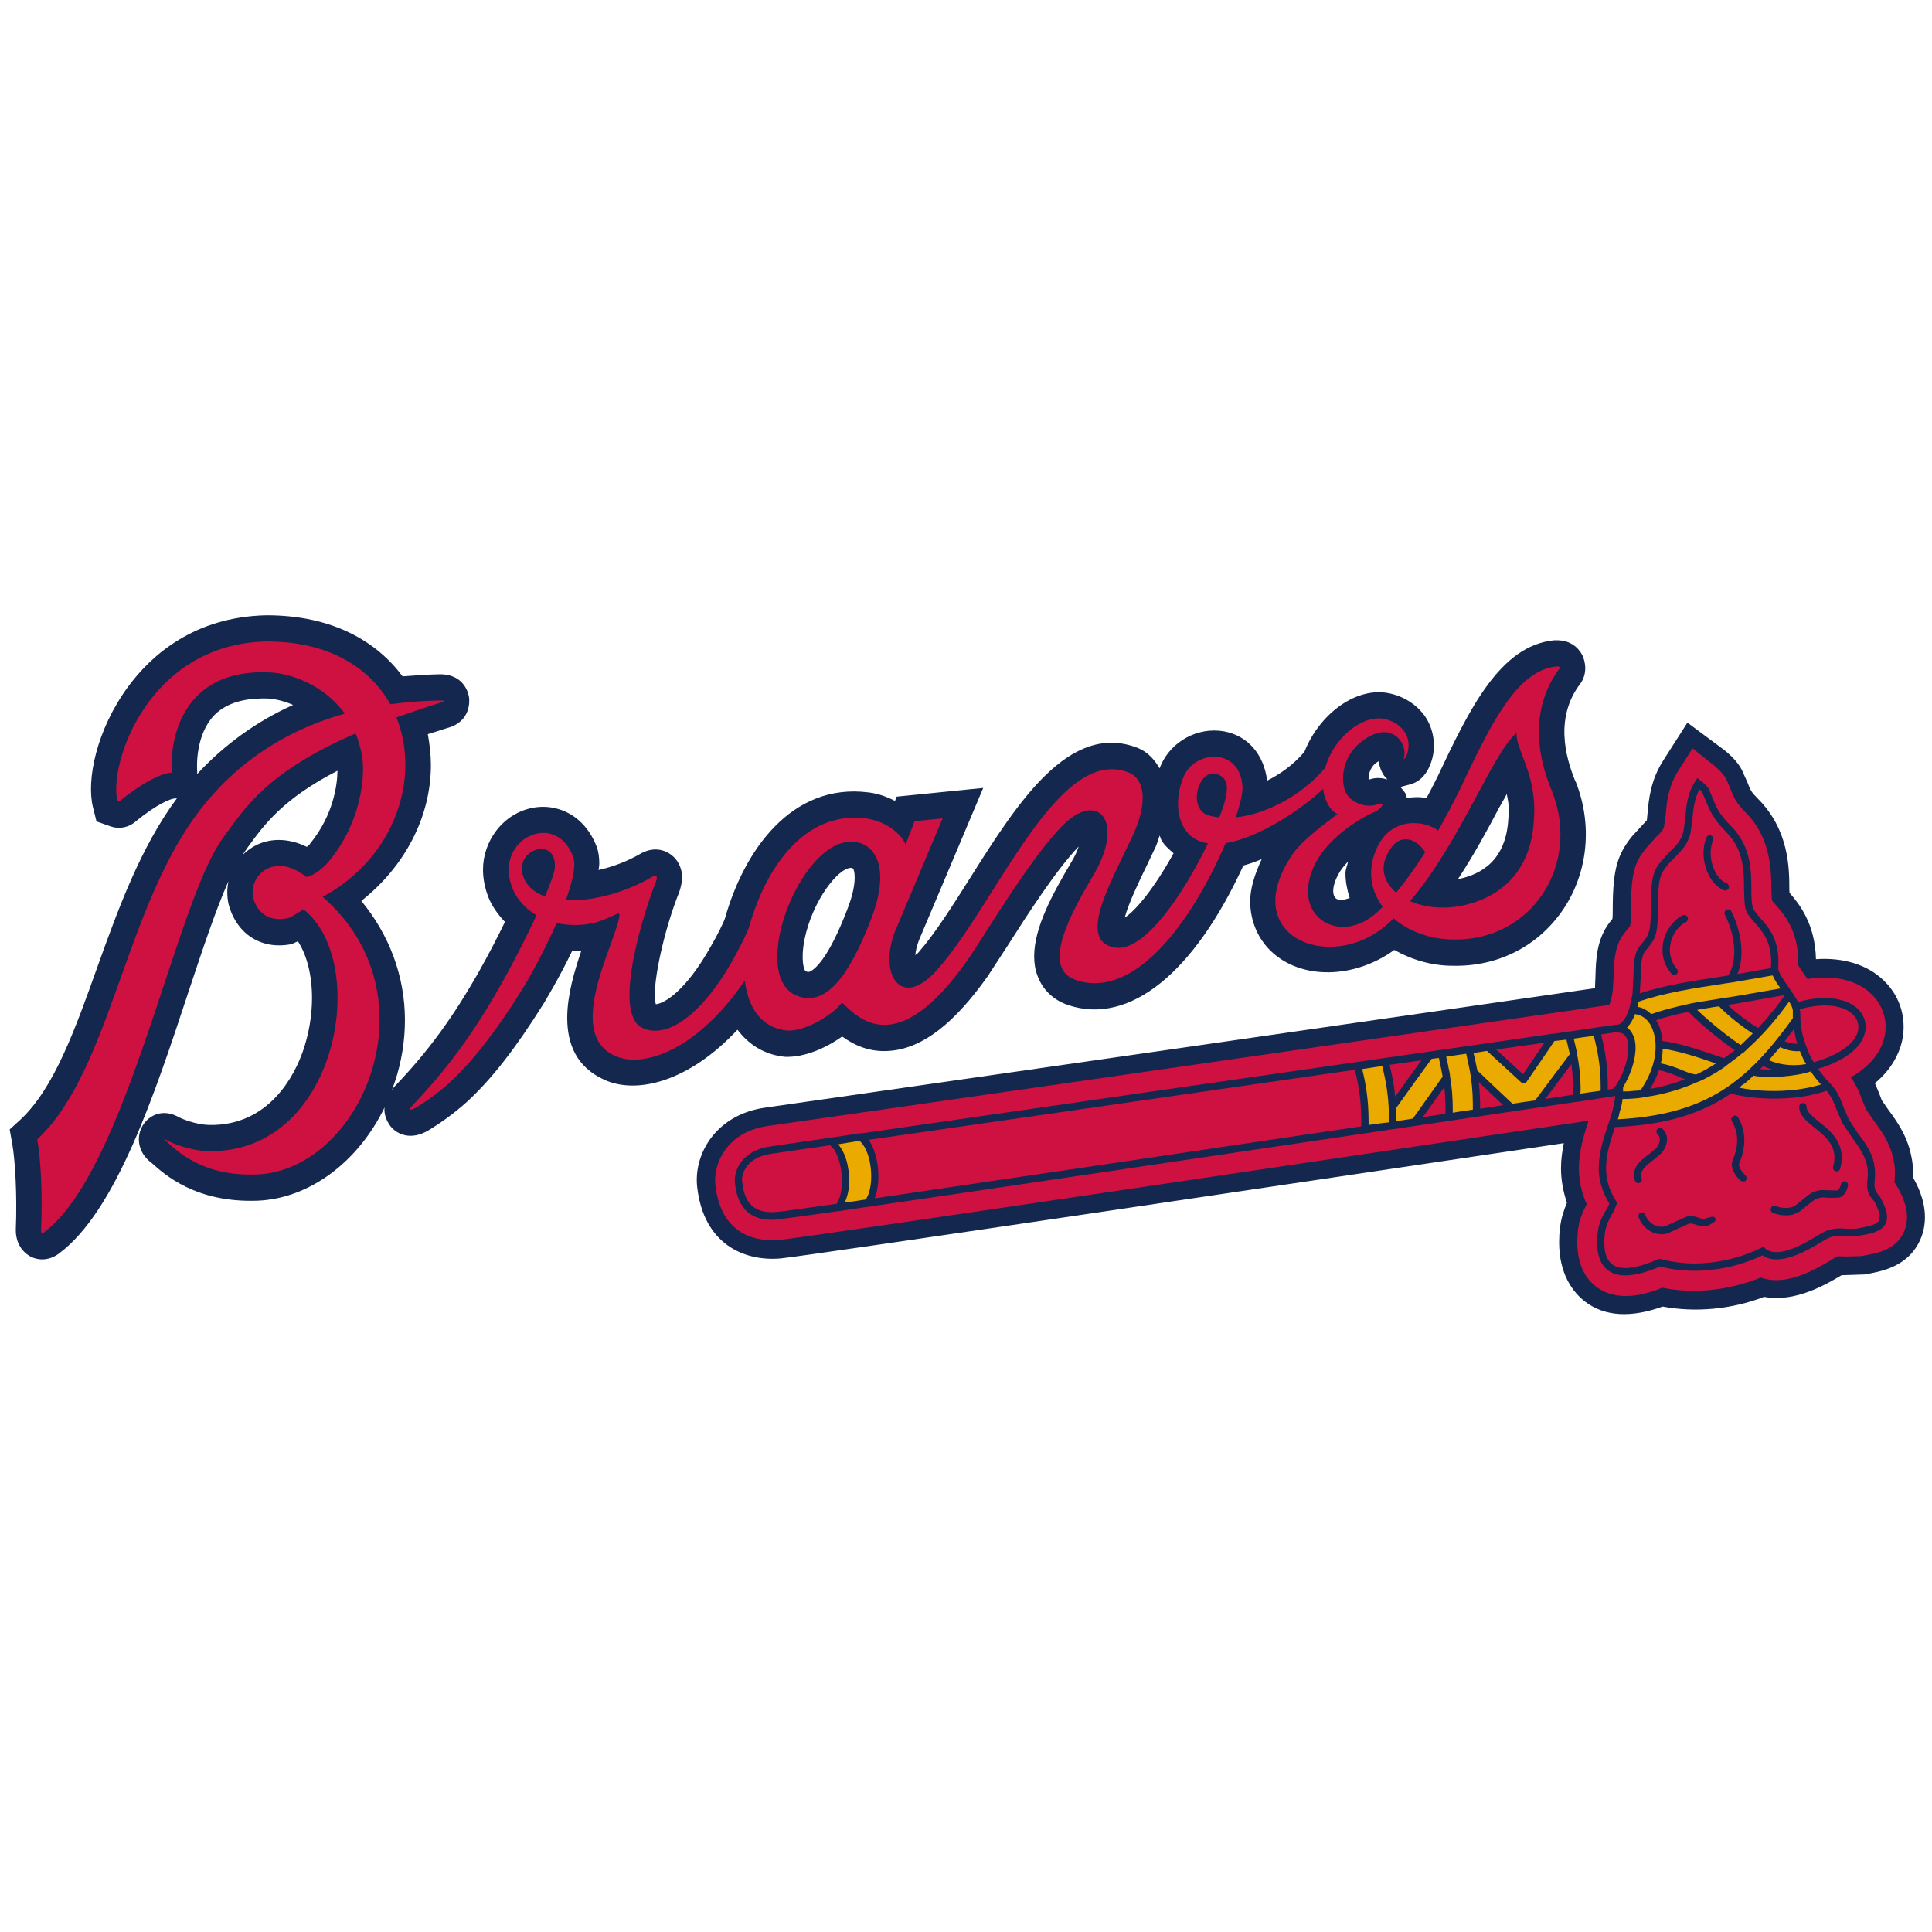 <?xml version="1.0" encoding="UTF-8"?>
<svg xmlns="http://www.w3.org/2000/svg" xmlns:xlink="http://www.w3.org/1999/xlink" width="32px" height="32px" viewBox="0 0 32 12" version="1.1">
<g id="surface1">
<path style=" stroke:none;fill-rule:nonzero;fill:rgb(7.451%,15.294%,30.98%);fill-opacity:1;" d="M 4.406 0.191 C 3.219 0.219 2.508 0.848 2.121 1.375 C 1.594 2.094 1.43 2.922 1.539 3.367 L 1.598 3.605 L 1.84 3.691 C 1.988 3.738 2.145 3.703 2.262 3.594 C 2.613 3.309 2.824 3.234 2.879 3.227 L 2.93 3.223 C 2.328 4.035 1.961 5.047 1.609 6.027 C 1.242 7.055 0.895 8.027 0.336 8.547 L 0.16 8.707 L 0.203 8.945 C 0.25 9.215 0.285 9.785 0.262 10.363 C 0.258 10.562 0.348 10.723 0.5 10.809 C 0.652 10.891 0.832 10.871 0.977 10.762 C 1.922 10.059 2.559 8.133 3.121 6.43 C 3.355 5.727 3.578 5.055 3.785 4.594 C 3.758 4.715 3.758 4.844 3.785 4.973 C 3.918 5.477 4.336 5.738 4.832 5.637 C 4.832 5.637 4.879 5.617 4.934 5.59 C 5.086 5.824 5.168 6.16 5.168 6.531 C 5.168 6.816 5.117 7.125 5.016 7.414 C 4.887 7.785 4.469 8.656 3.457 8.633 C 3.238 8.625 3.012 8.531 2.969 8.508 C 2.707 8.355 2.473 8.465 2.367 8.637 C 2.258 8.809 2.27 9.074 2.496 9.25 C 2.473 9.227 2.512 9.262 2.512 9.262 C 2.73 9.457 3.246 9.926 4.273 9.887 C 5.133 9.848 5.934 9.242 6.371 8.34 C 6.371 8.348 6.367 8.363 6.367 8.375 C 6.367 8.508 6.434 8.605 6.461 8.645 C 6.574 8.793 6.812 8.898 7.109 8.715 C 7.273 8.613 7.496 8.465 7.738 8.246 C 8.145 7.871 8.543 7.359 9 6.629 C 9.02 6.594 9.25 6.223 9.477 5.75 C 9.523 5.754 9.578 5.75 9.629 5.746 C 9.516 6.078 9.395 6.48 9.395 6.859 C 9.395 7.285 9.543 7.676 10.016 7.887 C 10.543 8.125 11.402 7.926 12.215 7.055 C 12.406 7.309 12.672 7.473 13.004 7.504 C 13.332 7.516 13.684 7.355 13.949 7.168 C 14.145 7.309 14.41 7.441 14.77 7.402 C 15.293 7.348 15.812 6.945 16.363 6.164 L 16.684 5.672 C 17.008 5.164 17.488 4.414 17.867 4.02 C 17.84 4.094 17.809 4.176 17.746 4.277 C 17.43 4.812 17.129 5.363 17.129 5.84 C 17.129 5.949 17.145 6.059 17.184 6.16 C 17.266 6.391 17.449 6.566 17.695 6.648 C 18.707 6.984 19.777 6.117 20.594 4.336 C 20.695 4.309 20.797 4.273 20.898 4.23 C 20.781 4.48 20.707 4.719 20.707 4.926 C 20.707 5.277 20.852 5.562 21.047 5.75 C 21.551 6.238 22.438 6.211 23.094 5.734 C 23.379 5.895 23.711 5.996 24.062 5.996 C 24.824 6.012 25.492 5.664 25.902 5.047 C 26.305 4.438 26.379 3.652 26.098 2.945 L 26.094 2.945 C 25.996 2.695 25.707 1.973 26.152 1.355 C 26.32 1.152 26.242 0.93 26.215 0.867 C 26.188 0.805 26.07 0.598 25.777 0.605 L 25.742 0.605 C 24.84 0.695 24.336 1.75 23.809 2.867 C 23.754 2.98 23.688 3.105 23.625 3.223 C 23.602 3.219 23.574 3.211 23.551 3.207 C 23.465 3.199 23.383 3.207 23.301 3.215 C 23.297 3.203 23.297 3.188 23.293 3.172 C 23.273 3.121 23.23 3.078 23.195 3.035 C 23.266 3.016 23.355 2.992 23.355 2.992 C 23.605 2.93 23.695 2.672 23.723 2.562 C 23.742 2.492 23.75 2.418 23.75 2.348 C 23.75 2.18 23.703 2.02 23.613 1.879 C 23.465 1.66 23.223 1.512 22.949 1.473 C 22.418 1.402 21.844 1.848 21.605 2.453 C 21.418 2.672 21.199 2.824 20.988 2.93 C 20.934 2.496 20.668 2.184 20.27 2.113 C 19.844 2.039 19.402 2.273 19.227 2.676 C 19.219 2.691 19.215 2.707 19.207 2.727 C 19.121 2.578 19.004 2.453 18.852 2.391 C 17.711 1.938 16.848 3.309 16.082 4.52 C 15.777 5.004 15.488 5.461 15.215 5.773 C 15.191 5.801 15.18 5.801 15.16 5.82 C 15.168 5.742 15.188 5.645 15.242 5.523 C 15.25 5.508 16.285 3.051 16.285 3.051 L 14.852 3.195 C 14.852 3.195 14.836 3.238 14.824 3.266 C 14.695 3.199 14.551 3.145 14.387 3.125 C 13.105 2.961 12.32 4.098 12.008 5.211 C 11.988 5.273 11.879 5.496 11.773 5.676 C 11.359 6.414 11.004 6.621 10.863 6.633 C 10.852 6.594 10.844 6.555 10.844 6.492 C 10.844 6.102 11.035 5.305 11.25 4.777 C 11.281 4.684 11.297 4.602 11.297 4.531 C 11.297 4.348 11.203 4.234 11.152 4.188 C 11.039 4.082 10.848 4.016 10.629 4.129 C 10.383 4.273 10.141 4.359 9.914 4.41 C 9.918 4.375 9.926 4.336 9.926 4.301 C 9.926 4.203 9.914 4.113 9.887 4.035 C 9.75 3.668 9.477 3.43 9.137 3.375 C 8.797 3.32 8.445 3.465 8.223 3.754 C 8.078 3.945 8 4.168 8 4.406 C 8 4.555 8.031 4.711 8.09 4.863 C 8.148 5.008 8.246 5.145 8.363 5.27 C 8.234 5.539 8.082 5.828 7.934 6.09 C 7.5 6.855 7.098 7.406 6.547 7.984 C 6.523 8.008 6.508 8.031 6.492 8.055 C 6.504 8.016 6.52 7.977 6.535 7.934 C 6.652 7.59 6.707 7.238 6.707 6.895 C 6.707 6.172 6.449 5.484 5.984 4.922 C 6.703 4.355 7.137 3.531 7.137 2.672 C 7.137 2.5 7.117 2.332 7.086 2.16 C 7.191 2.129 7.297 2.094 7.406 2.059 C 7.809 1.953 7.773 1.598 7.77 1.559 C 7.766 1.516 7.707 1.164 7.281 1.168 C 7.07 1.172 6.867 1.188 6.668 1.203 C 6.246 0.633 5.516 0.188 4.406 0.191 Z M 4.305 1.57 C 4.352 1.566 4.398 1.57 4.449 1.57 C 4.547 1.578 4.695 1.605 4.855 1.676 C 4.246 1.949 3.715 2.336 3.266 2.82 L 3.266 2.77 C 3.258 2.672 3.246 2.164 3.547 1.848 C 3.719 1.672 3.973 1.578 4.305 1.57 Z M 27.949 1.969 L 27.555 2.586 C 27.336 2.922 27.309 3.25 27.289 3.465 C 27.289 3.465 27.281 3.551 27.277 3.586 C 27.258 3.605 27.23 3.637 27.23 3.637 L 27.043 3.84 L 27.02 3.867 C 26.754 4.199 26.711 4.48 26.711 5.156 L 26.707 5.219 C 26.688 5.242 26.664 5.273 26.664 5.273 C 26.441 5.559 26.434 5.906 26.426 6.16 C 26.426 6.16 26.418 6.363 26.418 6.367 C 25.77 6.465 12.977 8.305 12.688 8.344 C 11.867 8.453 11.488 9.105 11.547 9.656 C 11.652 10.609 12.328 10.895 12.926 10.844 C 13.305 10.812 22.598 9.426 25.902 8.934 C 25.875 9.066 25.855 9.203 25.855 9.352 C 25.855 9.531 25.887 9.723 25.953 9.922 C 25.902 10.043 25.859 10.176 25.84 10.324 C 25.828 10.414 25.824 10.5 25.824 10.574 C 25.824 11.105 26.051 11.402 26.254 11.559 C 26.582 11.809 27.016 11.828 27.539 11.641 C 28.082 11.742 28.68 11.688 29.219 11.48 C 29.727 11.578 30.242 11.277 30.496 11.125 C 30.496 11.125 30.504 11.121 30.504 11.121 L 30.527 11.121 L 30.883 11.109 L 30.941 11.098 C 31.176 11.055 31.609 10.973 31.805 10.535 C 31.863 10.406 31.883 10.277 31.883 10.16 C 31.883 9.855 31.742 9.602 31.684 9.5 C 31.684 9.477 31.688 9.461 31.688 9.434 C 31.688 9.352 31.68 9.246 31.652 9.125 C 31.582 8.793 31.402 8.551 31.273 8.375 L 31.168 8.223 L 31.125 8.109 C 31.105 8.062 31.082 8.004 31.055 7.941 C 31.336 7.707 31.449 7.453 31.496 7.277 C 31.59 6.906 31.488 6.52 31.211 6.25 C 30.941 5.98 30.535 5.855 30.078 5.887 C 30.066 5.297 29.793 4.961 29.641 4.789 C 29.637 4.762 29.637 4.73 29.637 4.73 C 29.637 4.383 29.633 3.746 29.117 3.23 C 29.004 3.117 28.992 3.086 28.949 2.973 C 28.949 2.973 28.895 2.848 28.879 2.816 C 28.852 2.746 28.777 2.586 28.531 2.402 Z M 22.836 2.609 C 22.852 2.734 22.906 2.828 22.941 2.867 C 22.941 2.867 22.969 2.895 22.98 2.91 C 22.895 2.887 22.801 2.871 22.684 2.91 C 22.68 2.91 22.676 2.906 22.668 2.906 C 22.668 2.898 22.668 2.895 22.668 2.891 C 22.668 2.793 22.719 2.695 22.781 2.645 C 22.805 2.625 22.82 2.617 22.836 2.609 Z M 5.59 2.766 C 5.586 2.996 5.527 3.492 5.137 3.973 L 5.133 3.98 C 5.117 4 5.102 4.012 5.082 4.027 C 4.734 3.855 4.363 3.875 4.09 4.098 C 4.062 4.117 4.035 4.145 4.012 4.168 C 4.016 4.16 4.023 4.152 4.027 4.145 L 4.109 4.027 C 4.375 3.66 4.688 3.23 5.59 2.766 Z M 24.957 3.152 C 24.973 3.238 24.992 3.32 24.992 3.418 C 24.992 3.457 24.988 3.496 24.984 3.539 C 24.953 4.25 24.535 4.484 24.148 4.562 C 24.41 4.164 24.637 3.746 24.832 3.375 C 24.875 3.305 24.914 3.227 24.957 3.152 Z M 19.207 3.84 C 19.219 3.863 19.223 3.887 19.234 3.91 C 19.285 4.004 19.363 4.066 19.438 4.133 C 19.121 4.707 18.816 5.078 18.629 5.199 C 18.691 4.961 18.875 4.582 18.988 4.348 L 19.141 4.027 C 19.172 3.957 19.184 3.902 19.207 3.84 Z M 22.328 4.27 C 22.316 4.336 22.285 4.398 22.285 4.465 C 22.285 4.602 22.312 4.738 22.355 4.875 C 22.262 4.906 22.172 4.922 22.125 4.879 C 22.098 4.855 22.082 4.812 22.082 4.758 C 22.082 4.688 22.109 4.59 22.164 4.488 C 22.203 4.41 22.262 4.34 22.328 4.27 Z M 14.094 4.375 C 14.121 4.375 14.125 4.383 14.129 4.387 C 14.145 4.406 14.156 4.457 14.156 4.539 C 14.156 4.648 14.129 4.82 14.035 5.059 C 13.711 5.91 13.48 6.062 13.418 6.09 C 13.402 6.098 13.387 6.105 13.344 6.086 C 13.32 6.074 13.258 5.914 13.324 5.566 C 13.457 4.91 13.887 4.375 14.094 4.375 Z M 14.094 4.375 "/>
<path style=" stroke:none;fill-rule:nonzero;fill:rgb(80.784%,6.667%,25.49%);fill-opacity:1;" d="M 4.41 0.625 C 2.449 0.668 1.797 2.664 1.945 3.262 C 1.949 3.27 1.965 3.285 1.98 3.27 C 2.348 2.973 2.652 2.812 2.844 2.797 C 2.812 2.27 2.996 1.07 4.469 1.137 C 4.801 1.152 5.363 1.336 5.711 1.82 C 4.898 2.047 4.023 2.504 3.324 3.402 C 2.066 5.016 1.836 7.738 0.617 8.871 C 0.676 9.195 0.707 9.809 0.68 10.379 C 0.68 10.441 0.715 10.426 0.73 10.41 C 2.105 9.383 2.902 4.957 3.691 3.883 C 4.047 3.398 4.402 2.793 5.891 2.148 C 5.941 2.277 5.984 2.418 6.004 2.578 C 6.039 2.871 5.988 3.602 5.461 4.25 C 5.34 4.406 5.133 4.535 5.07 4.523 C 4.996 4.461 5.004 4.48 4.918 4.422 C 4.465 4.18 4.117 4.539 4.195 4.875 C 4.254 5.098 4.438 5.273 4.754 5.211 C 4.852 5.195 5.012 5.047 5.043 5.074 C 6.137 5.977 5.586 9.113 3.449 9.066 C 3.125 9.059 2.816 8.918 2.766 8.887 C 2.711 8.855 2.711 8.871 2.746 8.895 C 2.918 9.047 3.332 9.488 4.258 9.453 C 5.988 9.379 7.227 6.492 5.344 4.855 C 6.547 4.207 6.969 2.879 6.566 1.883 C 6.789 1.805 7.023 1.723 7.289 1.641 C 7.348 1.625 7.395 1.602 7.289 1.602 C 7.043 1.605 6.766 1.625 6.465 1.664 C 6.125 1.059 5.445 0.621 4.41 0.625 Z M 25.781 1.039 C 25.125 1.102 24.699 1.977 24.188 3.059 C 24.078 3.285 23.953 3.523 23.82 3.758 C 23.637 3.605 23.039 3.484 22.789 4.082 C 22.645 4.43 22.707 4.758 22.902 5.02 C 22.852 5.07 22.801 5.121 22.75 5.16 C 22.141 5.652 21.344 5.141 21.797 4.281 C 22.016 3.859 22.559 3.531 22.77 3.449 C 22.867 3.406 22.977 3.266 22.812 3.324 C 22.613 3.395 22.328 3.281 22.27 3.074 C 22.188 2.777 22.32 2.473 22.52 2.309 C 23.02 1.891 23.309 2.293 23.258 2.531 C 23.23 2.621 23.293 2.555 23.316 2.453 C 23.391 2.168 23.172 1.941 22.895 1.902 C 22.527 1.859 22.078 2.246 21.949 2.719 C 21.523 3.215 20.934 3.488 20.469 3.539 C 20.543 3.312 20.59 3.117 20.578 3.012 C 20.527 2.379 19.797 2.426 19.609 2.855 C 19.422 3.27 19.48 3.891 20.008 3.969 C 19.613 4.785 18.945 5.809 18.441 5.691 C 17.844 5.559 18.406 4.605 18.762 3.84 C 19.043 3.234 18.926 2.887 18.699 2.797 C 17.523 2.324 16.508 4.957 15.523 6.062 C 14.898 6.77 14.516 6.082 14.863 5.336 L 15.613 3.555 L 15.148 3.602 L 15 3.988 C 14.938 3.832 14.699 3.602 14.336 3.555 C 13.316 3.426 12.676 4.398 12.414 5.332 C 12.379 5.461 12.195 5.797 12.141 5.895 C 11.605 6.844 11.027 7.215 10.637 7.023 C 10.129 6.781 10.676 5.07 10.863 4.609 C 10.895 4.516 10.879 4.484 10.816 4.516 C 10.375 4.777 9.816 4.934 9.371 4.91 C 9.484 4.602 9.547 4.328 9.492 4.188 C 9.203 3.41 8.172 3.898 8.484 4.703 C 8.551 4.879 8.688 5.043 8.887 5.16 C 8.711 5.535 8.488 5.973 8.297 6.309 C 7.797 7.195 7.359 7.75 6.852 8.289 C 6.723 8.422 6.832 8.379 6.895 8.344 C 7.07 8.234 7.258 8.105 7.457 7.922 C 7.84 7.566 8.227 7.066 8.645 6.395 C 8.805 6.137 9.035 5.707 9.219 5.289 C 9.387 5.324 9.578 5.336 9.793 5.297 C 9.914 5.277 10.141 5.176 10.23 5.133 C 10.254 5.125 10.262 5.156 10.262 5.156 C 10.215 5.59 9.336 7.105 10.184 7.488 C 10.66 7.703 11.555 7.387 12.336 6.242 C 12.391 6.695 12.617 7.031 13.043 7.07 C 13.359 7.082 13.809 6.793 13.945 6.605 C 14.199 6.84 14.836 7.59 16.02 5.91 C 16.305 5.504 17.035 4.25 17.598 3.676 C 18.191 3.078 18.641 3.609 18.105 4.504 C 17.719 5.156 17.238 6.039 17.824 6.234 C 18.797 6.559 19.738 5.27 20.301 3.965 C 20.938 3.863 21.707 3.277 21.914 3.066 C 21.93 3.215 22.012 3.418 22.152 3.484 C 21.883 3.688 21.594 3.906 21.434 4.113 C 20.457 5.496 22.016 6.137 22.961 5.324 C 23.004 5.289 23.043 5.25 23.082 5.211 C 23.328 5.422 23.68 5.559 24.07 5.562 C 25.383 5.586 26.184 4.309 25.707 3.109 C 25.605 2.855 25.219 1.926 25.812 1.098 C 25.848 1.059 25.844 1.035 25.781 1.039 Z M 25.121 2.137 C 25.094 2.41 25.465 2.828 25.406 3.57 C 25.355 4.68 24.535 4.961 24.102 5.02 C 23.82 5.055 23.562 5.016 23.355 4.926 C 24.191 3.945 24.711 2.488 25.121 2.137 Z M 28.035 2.395 L 27.805 2.754 C 27.629 3.027 27.605 3.297 27.59 3.492 L 27.562 3.688 C 27.551 3.742 27.523 3.777 27.434 3.859 L 27.277 4.035 L 27.254 4.062 C 27.066 4.297 27.012 4.469 27.012 5.156 C 27.012 5.305 26.996 5.344 26.996 5.344 C 26.992 5.348 26.953 5.395 26.953 5.395 L 26.898 5.465 C 26.738 5.672 26.734 5.934 26.727 6.168 L 26.711 6.418 C 26.695 6.531 26.676 6.602 26.652 6.645 C 26.359 6.688 12.852 8.633 12.727 8.648 C 12.02 8.746 11.812 9.297 11.848 9.621 C 11.945 10.523 12.617 10.562 12.902 10.539 C 13.289 10.504 23.719 8.949 26.312 8.562 C 26.238 8.789 26.152 9.055 26.152 9.352 C 26.152 9.539 26.188 9.738 26.281 9.945 C 26.211 10.078 26.156 10.211 26.137 10.363 C 26.129 10.441 26.125 10.508 26.125 10.574 C 26.125 10.98 26.285 11.195 26.434 11.309 C 26.793 11.586 27.277 11.434 27.535 11.328 C 28.059 11.438 28.641 11.371 29.164 11.16 C 29.59 11.316 30.086 11.016 30.348 10.859 L 30.406 10.824 C 30.434 10.805 30.453 10.805 30.555 10.812 L 30.828 10.805 L 30.891 10.793 C 31.105 10.754 31.402 10.699 31.535 10.406 C 31.57 10.324 31.586 10.242 31.586 10.16 C 31.586 9.969 31.5 9.785 31.422 9.652 L 31.402 9.613 C 31.402 9.613 31.391 9.598 31.379 9.59 C 31.379 9.586 31.379 9.574 31.379 9.574 C 31.383 9.539 31.387 9.488 31.387 9.434 C 31.387 9.367 31.383 9.285 31.359 9.191 C 31.305 8.926 31.156 8.723 31.035 8.559 L 30.91 8.379 L 30.844 8.219 C 30.805 8.117 30.758 7.988 30.656 7.844 C 31.035 7.629 31.164 7.367 31.207 7.199 C 31.277 6.938 31.199 6.664 31.004 6.473 C 30.766 6.23 30.379 6.145 29.938 6.215 C 29.918 6.188 29.898 6.16 29.883 6.137 C 29.883 6.137 29.801 6.02 29.785 5.988 C 29.785 5.973 29.785 5.949 29.785 5.93 C 29.785 5.41 29.547 5.141 29.402 4.977 C 29.402 4.977 29.359 4.93 29.348 4.91 C 29.344 4.867 29.34 4.73 29.34 4.73 C 29.336 4.41 29.332 3.875 28.91 3.453 C 28.754 3.293 28.723 3.219 28.672 3.09 L 28.602 2.926 C 28.586 2.891 28.547 2.805 28.367 2.66 Z M 20.117 2.812 C 20.133 2.816 20.152 2.82 20.172 2.828 C 20.367 2.902 20.367 3.109 20.195 3.539 C 20.121 3.531 20.051 3.52 19.992 3.496 C 19.684 3.367 19.84 2.785 20.117 2.812 Z M 23.289 3.902 C 23.426 3.902 23.551 4.02 23.605 4.117 C 23.449 4.359 23.289 4.586 23.125 4.785 C 22.934 4.621 22.855 4.398 22.973 4.16 C 23.066 3.965 23.18 3.898 23.289 3.902 Z M 14.098 3.941 C 14.473 3.941 14.77 4.332 14.43 5.219 C 14.074 6.148 13.676 6.703 13.18 6.484 C 12.41 6.141 13.238 3.941 14.098 3.941 Z M 8.969 4.062 C 9.09 4.062 9.199 4.152 9.191 4.359 C 9.191 4.434 9.125 4.613 9.027 4.848 C 8.891 4.797 8.777 4.719 8.711 4.609 C 8.523 4.297 8.762 4.059 8.969 4.062 Z M 8.969 4.062 "/>
<path style=" stroke:none;fill-rule:nonzero;fill:rgb(7.451%,15.294%,30.98%);fill-opacity:1;" d="M 31.137 9.82 C 31.039 9.715 31.043 9.656 31.051 9.547 C 31.059 9.477 31.062 9.383 31.039 9.262 C 30.996 9.07 30.883 8.914 30.77 8.766 L 30.625 8.547 L 30.535 8.34 C 30.488 8.207 30.438 8.07 30.281 7.91 C 30.27 7.898 30.258 7.883 30.242 7.871 L 30.109 7.703 C 30.539 7.578 30.824 7.363 30.887 7.113 C 30.926 6.969 30.883 6.824 30.777 6.715 C 30.621 6.562 30.277 6.453 29.777 6.598 C 29.777 6.598 29.777 6.594 29.777 6.59 C 29.734 6.508 29.676 6.422 29.617 6.34 C 29.609 6.328 29.602 6.32 29.598 6.312 C 29.562 6.262 29.516 6.191 29.484 6.133 C 29.465 6.094 29.449 6.059 29.453 6.031 C 29.484 5.574 29.297 5.359 29.156 5.207 C 29.098 5.137 29.043 5.078 29.027 5.016 C 29.012 4.945 29.008 4.848 29.008 4.734 C 29.008 4.434 29.004 4.02 28.68 3.691 C 28.473 3.488 28.422 3.363 28.367 3.219 L 28.305 3.074 C 28.285 3.02 28.199 2.953 28.16 2.926 L 28.113 2.887 L 28.078 2.941 C 27.949 3.141 27.93 3.344 27.918 3.52 L 27.883 3.77 C 27.844 3.926 27.758 4.012 27.66 4.105 L 27.531 4.246 L 27.504 4.277 C 27.387 4.426 27.34 4.512 27.34 5.156 C 27.34 5.453 27.289 5.512 27.203 5.617 L 27.156 5.676 C 27.062 5.793 27.059 5.98 27.055 6.172 L 27.039 6.469 C 27.031 6.504 27.023 6.543 27.02 6.57 L 26.984 6.711 C 26.945 6.836 26.898 6.902 26.84 6.953 C 26.836 6.957 26.828 6.961 26.824 6.965 C 26.785 6.969 26.41 7.023 25.801 7.113 L 25.699 7.125 C 25.699 7.125 25.699 7.125 25.695 7.125 C 25.312 7.18 24.848 7.25 24.324 7.324 L 24.051 7.363 C 21.113 7.785 16.586 8.438 14.262 8.773 C 14.254 8.773 14.25 8.77 14.246 8.77 L 13.945 8.816 L 12.766 8.988 C 12.293 9.051 12.152 9.387 12.172 9.586 C 12.191 9.75 12.246 10.254 12.871 10.199 C 12.938 10.191 13.312 10.141 13.895 10.059 C 13.898 10.059 13.898 10.059 13.902 10.059 L 14.215 10.012 C 16.234 9.719 20.113 9.141 23.043 8.707 L 23.07 8.703 L 23.23 8.68 C 24.43 8.5 25.457 8.348 26.109 8.25 C 26.113 8.25 26.117 8.25 26.125 8.25 L 26.578 8.18 C 26.652 8.168 26.711 8.16 26.754 8.152 C 26.738 8.301 26.695 8.457 26.637 8.625 C 26.562 8.852 26.48 9.09 26.48 9.348 C 26.48 9.535 26.531 9.73 26.656 9.934 C 26.652 9.949 26.641 9.977 26.641 9.977 C 26.527 10.156 26.48 10.273 26.465 10.406 C 26.457 10.465 26.453 10.523 26.453 10.574 C 26.453 10.793 26.512 10.949 26.633 11.039 C 26.805 11.172 27.098 11.148 27.496 10.977 C 28.031 11.117 28.66 11.047 29.191 10.793 C 29.477 10.984 29.93 10.715 30.176 10.566 L 30.238 10.531 C 30.359 10.457 30.469 10.465 30.578 10.477 L 30.766 10.473 L 30.828 10.461 C 31.008 10.43 31.172 10.395 31.234 10.262 C 31.281 10.16 31.25 10.02 31.137 9.82 Z M 13.859 9.938 C 13.289 10.02 12.926 10.07 12.863 10.074 C 12.41 10.113 12.32 9.828 12.293 9.57 C 12.289 9.562 12.289 9.555 12.289 9.547 C 12.289 9.426 12.375 9.164 12.781 9.109 L 13.75 8.969 C 13.832 9.031 13.898 9.18 13.93 9.363 C 13.965 9.594 13.938 9.816 13.859 9.938 Z M 22.547 8.656 C 19.824 9.062 16.453 9.559 14.488 9.848 C 14.559 9.672 14.559 9.438 14.531 9.262 C 14.504 9.105 14.453 8.973 14.387 8.879 L 22.441 7.719 C 22.504 7.973 22.555 8.258 22.547 8.656 Z M 23.109 8.164 C 23.09 7.965 23.055 7.797 23.016 7.637 L 23.543 7.562 Z M 23.566 8.504 L 23.922 8.008 C 23.938 8.137 23.945 8.285 23.941 8.449 C 23.82 8.465 23.695 8.484 23.566 8.504 Z M 24.516 8.363 C 24.516 8.199 24.508 8.055 24.492 7.922 L 24.898 8.305 C 24.773 8.324 24.645 8.344 24.516 8.363 Z M 25.227 7.793 C 25.168 7.738 24.918 7.508 24.781 7.383 L 25.582 7.27 C 25.473 7.43 25.273 7.723 25.227 7.793 Z M 26.055 8.133 C 25.918 8.152 25.762 8.176 25.594 8.203 L 26.027 7.625 C 26.047 7.77 26.059 7.934 26.055 8.133 Z M 30.691 6.805 C 30.75 6.859 30.781 6.934 30.781 7.008 C 30.781 7.031 30.777 7.055 30.773 7.082 C 30.719 7.293 30.445 7.48 30.043 7.594 C 30.008 7.547 29.977 7.48 29.949 7.414 C 29.938 7.387 29.926 7.355 29.918 7.332 C 29.918 7.328 29.914 7.324 29.914 7.324 C 29.891 7.254 29.871 7.191 29.859 7.152 C 29.844 7.082 29.832 7.016 29.824 6.953 C 29.82 6.902 29.82 6.852 29.82 6.809 C 29.82 6.809 29.82 6.789 29.816 6.766 L 29.816 6.742 C 29.816 6.742 29.812 6.738 29.812 6.738 L 29.812 6.73 C 29.812 6.727 29.812 6.723 29.812 6.715 C 30.262 6.59 30.562 6.672 30.691 6.805 Z M 29.715 7.043 C 29.719 7.082 29.727 7.117 29.738 7.16 C 29.738 7.16 29.738 7.16 29.738 7.164 L 29.738 7.172 C 29.746 7.207 29.758 7.25 29.77 7.289 C 29.695 7.289 29.621 7.273 29.559 7.246 C 29.609 7.18 29.664 7.113 29.715 7.043 Z M 29.566 6.48 C 29.441 6.656 29.293 6.844 29.121 7.027 C 28.988 6.953 28.766 6.785 28.617 6.645 C 28.668 6.637 28.719 6.629 28.77 6.621 Z M 29.348 7.715 C 29.277 7.715 29.211 7.715 29.152 7.707 C 29.168 7.691 29.188 7.676 29.203 7.656 C 29.25 7.68 29.301 7.699 29.348 7.715 Z M 27.535 7.242 C 27.527 7.133 27.5 7.027 27.461 6.949 C 27.453 6.93 27.438 6.914 27.43 6.898 C 27.598 6.84 27.777 6.797 27.965 6.758 C 28.199 6.996 28.535 7.262 28.734 7.395 C 28.676 7.438 28.617 7.484 28.555 7.527 L 28.402 7.477 C 28.152 7.391 27.82 7.277 27.535 7.242 Z M 27.91 7.875 C 27.73 7.945 27.539 8 27.332 8.035 C 27.395 7.93 27.441 7.828 27.477 7.727 C 27.582 7.742 27.684 7.785 27.785 7.824 C 27.824 7.844 27.867 7.859 27.91 7.875 Z M 27.176 6.176 C 27.18 6.004 27.184 5.836 27.25 5.754 L 27.297 5.695 C 27.402 5.566 27.457 5.484 27.457 5.156 C 27.457 4.531 27.504 4.473 27.598 4.359 L 27.625 4.32 L 27.746 4.195 C 27.84 4.098 27.953 3.992 28 3.801 L 28.035 3.531 C 28.047 3.383 28.07 3.227 28.148 3.074 C 28.172 3.098 28.191 3.113 28.195 3.125 C 28.195 3.129 28.254 3.266 28.254 3.266 C 28.316 3.414 28.371 3.559 28.594 3.785 C 28.883 4.07 28.887 4.441 28.887 4.734 C 28.891 4.855 28.891 4.961 28.91 5.047 C 28.934 5.137 29 5.211 29.07 5.289 C 29.188 5.422 29.336 5.59 29.336 5.93 C 29.336 5.957 29.336 5.988 29.332 6.02 C 29.332 6.027 29.332 6.031 29.332 6.035 L 28.777 6.133 C 28.918 5.793 28.816 5.375 28.676 5.094 C 28.66 5.066 28.625 5.051 28.594 5.07 C 28.566 5.086 28.555 5.121 28.57 5.152 C 28.711 5.426 28.805 5.848 28.629 6.156 L 28.531 6.172 C 28.059 6.242 27.578 6.316 27.16 6.453 Z M 26.727 8.031 C 26.699 8.035 26.668 8.043 26.629 8.047 C 26.637 7.676 26.586 7.406 26.52 7.133 L 26.781 7.094 C 26.785 7.098 26.789 7.102 26.793 7.102 C 26.867 7.102 26.91 7.129 26.941 7.191 C 27.023 7.375 26.922 7.777 26.727 8.031 Z M 31.125 10.211 C 31.09 10.285 30.953 10.312 30.805 10.34 L 30.742 10.352 L 30.586 10.352 C 30.473 10.344 30.332 10.332 30.18 10.422 L 30.117 10.457 C 29.902 10.59 29.449 10.863 29.234 10.676 L 29.207 10.652 L 29.172 10.668 C 28.977 10.766 28.281 11.066 27.504 10.852 L 27.484 10.848 L 27.465 10.855 C 27.105 11.016 26.84 11.047 26.703 10.941 C 26.59 10.855 26.551 10.68 26.582 10.422 C 26.598 10.309 26.641 10.207 26.738 10.043 L 26.789 9.91 L 26.77 9.898 C 26.484 9.457 26.621 9.059 26.75 8.668 C 27.594 8.633 28.18 8.445 28.668 8.113 C 29.172 8.242 29.824 8.219 30.254 8.066 C 30.344 8.18 30.383 8.277 30.422 8.383 L 30.52 8.609 L 30.676 8.84 C 30.777 8.98 30.883 9.125 30.922 9.293 C 30.934 9.344 30.938 9.391 30.938 9.434 C 30.938 9.473 30.934 9.508 30.93 9.539 C 30.93 9.57 30.926 9.598 30.926 9.625 C 30.926 9.711 30.945 9.797 31.043 9.895 C 31.102 10.004 31.133 10.094 31.133 10.16 C 31.133 10.18 31.133 10.195 31.125 10.211 Z M 31.125 10.211 "/>
<path style=" stroke:none;fill-rule:nonzero;fill:rgb(7.451%,15.294%,30.98%);fill-opacity:1;" d="M 27.953 5.191 C 27.965 5.223 27.953 5.258 27.922 5.273 C 27.801 5.332 27.695 5.477 27.668 5.633 C 27.637 5.785 27.676 5.93 27.773 6.047 C 27.797 6.074 27.797 6.113 27.77 6.133 C 27.746 6.156 27.711 6.156 27.688 6.129 C 27.559 5.984 27.512 5.801 27.547 5.609 C 27.586 5.414 27.715 5.238 27.871 5.16 C 27.902 5.148 27.938 5.16 27.953 5.191 Z M 29.863 8.27 C 29.898 8.27 29.922 8.297 29.922 8.332 C 29.918 8.41 30.016 8.488 30.125 8.578 C 30.324 8.734 30.59 8.953 30.48 9.355 C 30.469 9.391 30.438 9.41 30.406 9.398 C 30.371 9.391 30.355 9.355 30.363 9.324 C 30.453 9 30.25 8.832 30.051 8.676 C 29.918 8.566 29.793 8.465 29.801 8.324 C 29.805 8.293 29.832 8.266 29.863 8.27 Z M 30.492 9.613 C 30.473 9.695 30.445 9.711 30.426 9.719 L 30.301 9.715 L 30.168 9.711 C 30.082 9.719 29.996 9.754 29.934 9.809 L 29.723 9.977 L 29.676 9.996 C 29.586 10.016 29.5 10.008 29.406 9.977 C 29.375 9.965 29.344 9.98 29.332 10.012 C 29.32 10.043 29.336 10.078 29.367 10.09 C 29.48 10.133 29.59 10.141 29.699 10.117 L 29.797 10.074 L 30.008 9.906 C 30.055 9.867 30.117 9.84 30.18 9.832 L 30.285 9.84 L 30.461 9.836 C 30.57 9.805 30.598 9.68 30.609 9.641 C 30.613 9.609 30.594 9.574 30.562 9.566 C 30.531 9.559 30.5 9.582 30.492 9.613 Z M 29.934 9.809 Z M 28.785 8.504 C 28.918 8.719 28.926 8.988 28.812 9.254 C 28.789 9.309 28.812 9.363 28.902 9.461 C 28.902 9.461 28.934 9.488 28.93 9.516 C 28.922 9.543 28.922 9.562 28.895 9.566 C 28.875 9.57 28.84 9.57 28.816 9.543 C 28.758 9.484 28.641 9.355 28.703 9.203 C 28.801 8.977 28.797 8.75 28.684 8.57 C 28.668 8.543 28.676 8.504 28.703 8.488 C 28.73 8.469 28.77 8.477 28.785 8.504 Z M 27.539 8.699 C 27.656 8.816 27.617 8.988 27.516 9.102 L 27.367 9.227 C 27.238 9.328 27.156 9.395 27.191 9.52 C 27.203 9.551 27.184 9.586 27.152 9.594 C 27.121 9.602 27.086 9.586 27.078 9.551 C 27.016 9.34 27.172 9.223 27.297 9.129 L 27.43 9.02 C 27.465 8.98 27.535 8.863 27.453 8.785 C 27.43 8.762 27.43 8.723 27.453 8.699 C 27.477 8.676 27.516 8.676 27.539 8.699 Z M 27.25 10.121 C 27.305 10.266 27.453 10.348 27.586 10.309 L 27.758 10.23 L 27.938 10.152 C 28.008 10.129 28.07 10.148 28.129 10.168 C 28.172 10.184 28.211 10.199 28.246 10.184 L 28.293 10.168 L 28.293 10.172 C 28.293 10.168 28.375 10.141 28.395 10.16 C 28.453 10.215 28.367 10.254 28.395 10.238 L 28.301 10.297 L 28.285 10.301 C 28.215 10.328 28.148 10.305 28.09 10.285 C 28.043 10.27 28.004 10.258 27.969 10.27 L 27.812 10.34 L 27.617 10.43 C 27.422 10.484 27.215 10.363 27.141 10.164 C 27.129 10.133 27.145 10.098 27.172 10.082 C 27.203 10.074 27.238 10.09 27.25 10.121 Z M 28.344 3.84 C 28.375 3.852 28.387 3.887 28.375 3.918 C 28.316 4.051 28.32 4.23 28.387 4.391 C 28.434 4.508 28.512 4.598 28.598 4.629 C 28.629 4.645 28.645 4.68 28.633 4.711 C 28.621 4.742 28.586 4.758 28.555 4.746 C 28.438 4.699 28.34 4.59 28.277 4.438 C 28.199 4.25 28.195 4.031 28.266 3.871 C 28.277 3.84 28.312 3.824 28.344 3.84 Z M 28.344 3.84 "/>
<path style=" stroke:none;fill-rule:nonzero;fill:rgb(91.765%,66.667%,0%);fill-opacity:1;" d="M 28.68 6.273 C 28.68 6.273 28.68 6.273 28.684 6.273 C 28.898 6.234 29.301 6.168 29.359 6.156 C 29.359 6.16 29.367 6.164 29.367 6.168 C 29.395 6.234 29.441 6.301 29.492 6.371 L 28.75 6.5 C 28.609 6.52 28.469 6.543 28.328 6.566 C 28.121 6.598 28.012 6.617 27.969 6.629 C 27.754 6.676 27.547 6.727 27.348 6.797 C 27.281 6.73 27.203 6.688 27.121 6.676 C 27.125 6.648 27.133 6.621 27.141 6.59 C 27.559 6.445 28.059 6.367 28.547 6.293 C 28.547 6.293 28.598 6.285 28.68 6.273 Z M 30.164 7.961 C 29.781 8.082 29.254 8.105 28.809 8.016 C 28.82 8.008 28.832 7.996 28.844 7.98 C 28.863 7.969 28.879 7.957 28.898 7.945 C 28.949 7.902 29.004 7.855 29.043 7.816 C 29.281 7.867 29.758 7.828 29.992 7.746 C 30.039 7.816 30.094 7.887 30.156 7.957 C 30.16 7.957 30.164 7.961 30.164 7.961 Z M 25.82 7.234 C 25.863 7.23 25.91 7.223 25.945 7.219 C 25.953 7.254 25.973 7.34 25.988 7.402 C 25.992 7.422 25.996 7.441 26 7.461 C 25.957 7.516 25.453 8.188 25.426 8.227 C 25.387 8.23 25.098 8.273 25.051 8.281 C 25.012 8.246 24.508 7.77 24.469 7.73 C 24.449 7.629 24.43 7.535 24.406 7.441 C 24.48 7.43 24.594 7.41 24.629 7.406 L 25.199 7.93 C 25.211 7.941 25.227 7.945 25.246 7.945 C 25.262 7.945 25.277 7.934 25.285 7.918 C 25.285 7.918 25.723 7.281 25.746 7.242 Z M 24.285 7.453 L 24.344 7.727 C 24.375 7.898 24.395 8.078 24.395 8.301 C 24.395 8.328 24.395 8.352 24.395 8.379 C 24.328 8.387 24.148 8.414 24.062 8.43 C 24.062 8.41 24.062 8.387 24.062 8.367 C 24.062 8.172 24.047 8.004 24.02 7.848 C 24.02 7.824 24.012 7.781 24.004 7.734 C 23.996 7.703 23.988 7.672 23.984 7.637 C 23.973 7.586 23.961 7.539 23.953 7.504 C 23.98 7.496 24.023 7.492 24.07 7.484 Z M 22.562 7.707 C 22.645 7.695 22.824 7.668 22.895 7.656 C 22.949 7.883 23 8.133 23.004 8.453 L 23.004 8.59 C 22.938 8.594 22.754 8.621 22.668 8.633 C 22.668 8.613 22.668 8.59 22.668 8.57 C 22.668 8.211 22.621 7.945 22.562 7.707 Z M 23.125 8.57 C 23.125 8.516 23.125 8.461 23.125 8.41 L 23.125 8.352 C 23.145 8.32 23.68 7.578 23.711 7.539 C 23.734 7.535 23.785 7.527 23.832 7.523 C 23.848 7.59 23.887 7.785 23.895 7.832 C 23.863 7.879 23.43 8.488 23.402 8.527 C 23.383 8.531 23.305 8.543 23.23 8.555 C 23.195 8.559 23.16 8.562 23.125 8.57 Z M 26.176 8.113 C 26.176 8.098 26.18 8.078 26.18 8.059 C 26.18 7.824 26.156 7.637 26.125 7.477 C 26.125 7.473 26.125 7.465 26.125 7.461 C 26.098 7.332 26.078 7.254 26.066 7.203 C 26.148 7.191 26.328 7.164 26.398 7.156 C 26.461 7.406 26.512 7.656 26.512 7.992 C 26.512 8.016 26.512 8.043 26.512 8.066 C 26.418 8.078 26.305 8.094 26.176 8.113 Z M 29.336 7.516 C 29.344 7.508 29.352 7.496 29.359 7.488 C 29.402 7.438 29.461 7.371 29.484 7.344 C 29.586 7.391 29.695 7.418 29.812 7.41 C 29.828 7.445 29.844 7.484 29.859 7.52 C 29.875 7.551 29.887 7.578 29.902 7.602 C 29.906 7.609 29.91 7.613 29.91 7.617 C 29.914 7.621 29.914 7.621 29.914 7.625 C 29.734 7.656 29.504 7.652 29.297 7.559 C 29.305 7.551 29.316 7.535 29.336 7.516 Z M 28.09 7.797 C 28.004 7.785 27.918 7.75 27.828 7.711 C 27.727 7.672 27.621 7.633 27.508 7.613 C 27.531 7.527 27.539 7.445 27.539 7.371 C 27.809 7.406 28.125 7.512 28.363 7.594 L 28.422 7.613 C 28.32 7.68 28.211 7.742 28.094 7.797 C 28.094 7.797 28.09 7.797 28.09 7.797 Z M 28.832 7.309 C 28.664 7.203 28.352 6.957 28.109 6.727 C 28.172 6.715 28.238 6.703 28.297 6.695 C 28.352 6.684 28.406 6.676 28.473 6.668 C 28.602 6.805 28.855 7.008 29.031 7.117 C 28.969 7.176 28.867 7.277 28.867 7.277 L 28.84 7.301 C 28.836 7.305 28.832 7.309 28.832 7.309 Z M 27.082 6.797 C 27.164 6.809 27.242 6.848 27.301 6.922 C 27.32 6.949 27.34 6.973 27.352 7.004 C 27.395 7.094 27.422 7.203 27.422 7.332 C 27.422 7.336 27.422 7.34 27.422 7.34 C 27.422 7.391 27.418 7.441 27.406 7.492 C 27.406 7.5 27.406 7.508 27.406 7.516 C 27.375 7.684 27.301 7.871 27.172 8.059 C 27.148 8.059 27.121 8.066 27.094 8.066 C 27.09 8.066 27.086 8.066 27.082 8.066 C 27.016 8.074 26.949 8.078 26.883 8.078 L 26.883 8.008 C 27 7.816 27.09 7.566 27.09 7.355 C 27.09 7.277 27.078 7.199 27.047 7.141 C 27.023 7.086 26.988 7.047 26.949 7.02 C 27.004 6.961 27.047 6.891 27.082 6.797 Z M 27.082 6.797 "/>
<path style=" stroke:none;fill-rule:nonzero;fill:rgb(91.765%,66.667%,0%);fill-opacity:1;" d="M 26.828 8.414 C 26.852 8.344 26.867 8.273 26.875 8.203 C 26.961 8.203 27.121 8.195 27.223 8.176 C 27.227 8.176 27.227 8.172 27.23 8.172 C 27.559 8.129 27.852 8.039 28.113 7.922 C 28.195 7.898 28.457 7.754 28.598 7.648 C 28.598 7.648 28.598 7.648 28.598 7.645 C 28.691 7.578 28.781 7.508 28.867 7.438 C 28.871 7.438 28.875 7.434 28.879 7.434 L 28.945 7.371 L 28.953 7.363 C 29.23 7.113 29.453 6.84 29.633 6.59 C 29.652 6.617 29.672 6.652 29.684 6.688 C 29.691 6.703 29.695 6.723 29.695 6.738 L 29.695 6.863 C 29.691 6.867 29.691 6.871 29.691 6.871 C 28.938 7.914 28.27 8.461 26.797 8.539 C 26.809 8.5 26.82 8.457 26.828 8.414 Z M 14.234 8.895 C 14.316 8.957 14.383 9.102 14.414 9.285 C 14.426 9.355 14.43 9.426 14.43 9.488 C 14.43 9.648 14.395 9.785 14.34 9.867 C 14.297 9.875 14.113 9.902 13.992 9.918 C 14.039 9.812 14.066 9.691 14.066 9.562 C 14.066 9.484 14.059 9.41 14.047 9.344 C 14.02 9.172 13.961 9.047 13.883 8.953 C 14.004 8.934 14.195 8.902 14.234 8.895 Z M 14.234 8.895 "/>
</g>
</svg>
